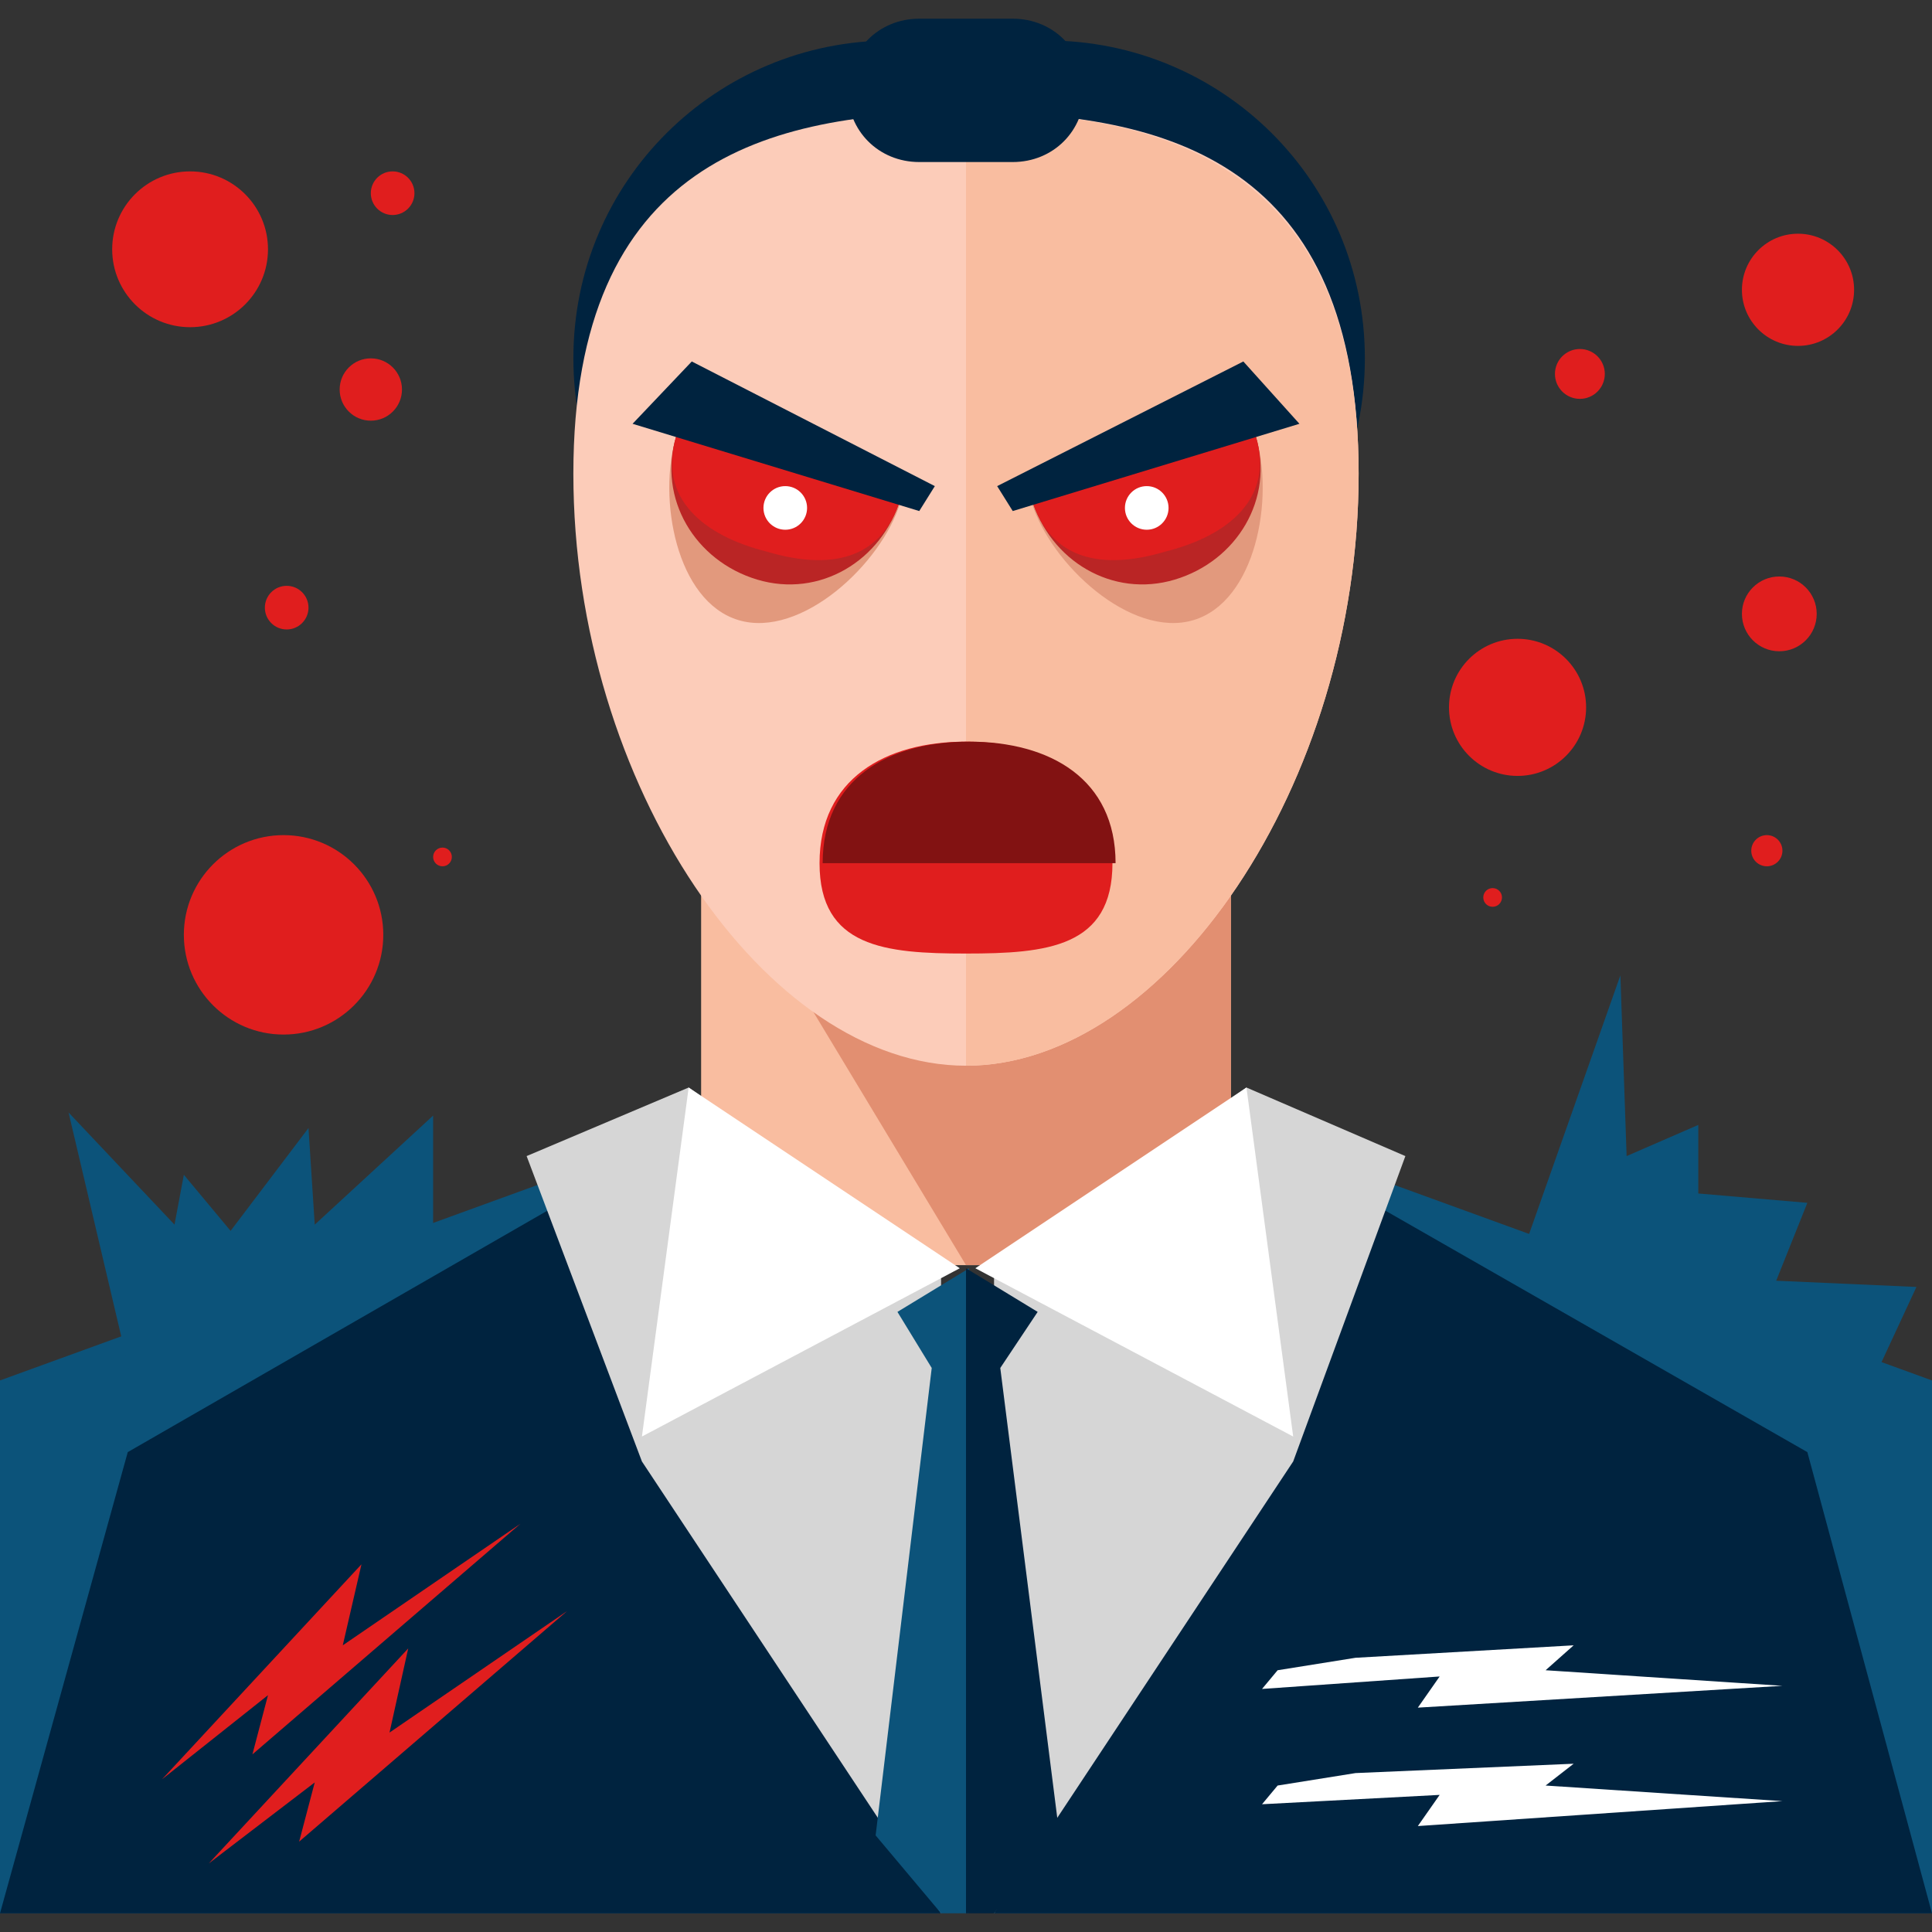 <?xml version="1.0" encoding="iso-8859-1"?>
<!-- Generator: Adobe Illustrator 19.0.0, SVG Export Plug-In . SVG Version: 6.00 Build 0)  -->
<svg version="1.1" id="Layer_1" xmlns="http://www.w3.org/2000/svg" xmlns:xlink="http://www.w3.org/1999/xlink" x="0px" y="0px"
	 viewBox="0 0 491.393 491.393" style="enable-background:new 0 0 491.393 491.393;" xml:space="preserve">
<rect x="0" y="0" width="491.393" height="491.393" fill="#333333" stroke="none"/>
<path style="fill:#00233F;" d="M347.146,91.146c0,45.176-36.458,80.842-80.842,80.842h-39.628
	c-45.176,0-80.842-36.458-80.842-80.842l0,0c0-45.176,36.458-80.842,80.842-80.842h39.628
	C310.687,10.303,347.146,45.969,347.146,91.146L347.146,91.146z"/>
<rect x="178.328" y="210.031" style="fill:#F9BDA0;" width="134.737" height="111.752"/>
<polygon style="fill:#E28F71;" points="313.065,321.783 245.697,321.783 178.328,210.031 313.065,210.031 "/>
<path style="fill:#FCCCB9;" d="M345.56,120.471c0,79.257-49.139,150.588-99.864,150.588s-99.864-71.331-99.864-150.588
	s49.139-91.938,99.864-91.938C297.214,28.533,345.56,41.214,345.56,120.471z"/>
<path style="fill:#F9BDA0;" d="M245.697,28.533c50.724,0,99.864,13.474,99.864,91.938c0,79.257-49.139,150.588-99.864,150.588"/>
<path style="fill:#00233F;" d="M275.814,22.985c0,10.303-7.926,18.229-18.229,18.229h-23.777c-10.303,0-18.229-7.926-18.229-18.229
	l0,0c0-10.303,7.926-18.229,18.229-18.229h23.777C267.889,4.755,275.814,12.681,275.814,22.985L275.814,22.985z"/>
<polygon style="fill:#0C537A;" points="174.365,287.703 0,351.108 0,486.638 239.356,486.638 "/>
<polygon style="fill:#00233F;" points="174.365,287.703 32.495,369.337 0,486.638 239.356,486.638 "/>
<polygon style="fill:#D6D6D6;" points="175.158,276.607 133.944,294.043 163.269,371.715 239.356,486.638 239.356,322.576 "/>
<polygon style="fill:#FFFFFF;" points="175.158,276.607 244.111,322.576 163.269,365.375 "/>
<polygon style="fill:#0C537A;" points="317.028,287.703 491.393,351.108 491.393,486.638 252.83,486.638 "/>
<polygon style="fill:#00233F;" points="317.028,287.703 459.69,369.337 491.393,486.638 252.83,486.638 "/>
<polygon style="fill:#D6D6D6;" points="317.028,276.607 357.449,294.043 328.916,371.715 252.83,486.638 252.83,322.576 "/>
<polygon style="fill:#FFFFFF;" points="317.028,276.607 248.074,322.576 328.916,365.375 "/>
<polygon style="fill:#0C537A;" points="228.26,333.672 236.978,347.938 222.712,466.824 239.356,486.638 246.489,486.638 
	246.489,322.576 "/>
<polygon style="fill:#00233F;" points="263.926,333.672 254.415,347.938 269.474,466.824 252.83,486.638 245.697,486.638 
	245.697,322.576 "/>
<path style="fill:#E2997D;" d="M171.988,110.96L171.988,110.96c-4.755,15.851,0,42.006,15.851,46.762s36.458-14.266,41.214-30.118
	l0,0L171.988,110.96z"/>
<path style="fill:#BA2525;" d="M171.988,110.96L171.988,110.96c-4.755,15.851,4.755,31.703,20.607,36.458
	c15.851,4.755,31.703-4.755,36.458-20.607l0,0L171.988,110.96z"/>
<path style="fill:#E01E1E;" d="M171.988,110.96c-4.755,15.851,7.133,25.362,22.985,29.325c15.851,4.755,29.325,2.378,34.08-13.474"
	/>
<polygon style="fill:#00233F;" points="233.808,129.981 160.892,107.789 175.95,91.938 237.771,123.641 "/>
<circle style="fill:#FFFFFF;" cx="199.728" cy="129.189" r="5.548"/>
<path style="fill:#E2997D;" d="M319.406,110.96L319.406,110.96c4.755,15.851,0,42.006-15.851,46.762
	c-15.851,4.755-36.458-14.266-41.214-30.118l0,0L319.406,110.96z"/>
<path style="fill:#BA2525;" d="M319.406,110.96L319.406,110.96c4.755,15.851-4.755,31.703-20.607,36.458
	c-15.851,4.755-31.703-4.755-36.458-20.607l0,0L319.406,110.96z"/>
<path style="fill:#E01E1E;" d="M319.406,110.96c4.755,15.851-7.133,25.362-22.985,29.325c-15.851,4.755-29.325,2.378-34.081-13.474"
	/>
<polygon style="fill:#00233F;" points="257.585,129.981 330.502,107.789 316.235,91.938 253.622,123.641 "/>
<circle style="fill:#FFFFFF;" cx="291.666" cy="129.189" r="5.548"/>
<path style="fill:#E01E1E;" d="M282.947,219.542c0,21.399-16.644,22.985-37.251,22.985s-37.251-1.585-37.251-22.985
	s16.644-30.91,37.251-30.91C266.303,188.632,282.947,198.142,282.947,219.542z"/>
<path style="fill:#821212;" d="M209.238,219.542c0-21.399,16.644-30.91,37.251-30.91s37.251,9.511,37.251,30.91"/>
<polygon style="fill:#0C537A;" points="388.359,315.443 412.136,248.074 413.721,294.043 431.95,286.118 431.95,303.554 
	459.69,305.932 451.765,325.746 487.43,327.331 477.127,349.523 409.759,331.294 "/>
<g>
	<polygon style="fill:#E01E1E;" points="41.214,452.557 91.938,397.87 87.183,418.477 132.359,387.567 64.198,446.217 
		68.161,431.158 	"/>
	<polygon style="fill:#E01E1E;" points="53.102,473.957 103.827,419.269 99.071,440.669 144.248,409.759 76.087,468.409 
		80.05,453.35 	"/>
</g>
<polygon style="fill:#0C537A;" points="33.288,350.316 17.437,282.947 44.384,311.48 46.762,298.799 58.65,313.065 78.464,286.91 
	80.05,311.48 110.167,283.74 110.167,319.406 41.214,347.146 "/>
<g>
	<polygon style="fill:#FFFFFF;" points="344.768,421.647 400.248,418.477 393.115,424.817 453.35,428.78 360.619,434.328 
		366.167,426.402 320.991,429.573 324.954,424.817 	"/>
	<polygon style="fill:#FFFFFF;" points="344.768,450.972 400.248,448.594 393.115,454.142 453.35,458.105 360.619,464.446 
		366.167,456.52 320.991,458.898 324.954,454.142 	"/>
</g>
<g>
	<circle style="fill:#E01E1E;" cx="48.347" cy="63.406" r="19.814"/>
	<circle style="fill:#E01E1E;" cx="72.916" cy="154.551" r="5.548"/>
	<circle style="fill:#E01E1E;" cx="112.545" cy="217.957" r="2.378"/>
	<circle style="fill:#E01E1E;" cx="72.124" cy="237.771" r="25.362"/>
	<circle style="fill:#E01E1E;" cx="385.981" cy="179.913" r="17.437"/>
	<circle style="fill:#E01E1E;" cx="379.641" cy="228.26" r="2.378"/>
	<circle style="fill:#E01E1E;" cx="401.833" cy="95.108" r="6.341"/>
	<circle style="fill:#E01E1E;" cx="452.557" cy="156.136" r="9.511"/>
	<circle style="fill:#E01E1E;" cx="449.387" cy="216.372" r="3.963"/>
	<circle style="fill:#E01E1E;" cx="457.313" cy="73.709" r="14.266"/>
	<circle style="fill:#E01E1E;" cx="94.316" cy="99.071" r="7.926"/>
	<circle style="fill:#E01E1E;" cx="99.864" cy="49.139" r="5.548"/>
</g>
<g>
</g>
<g>
</g>
<g>
</g>
<g>
</g>
<g>
</g>
<g>
</g>
<g>
</g>
<g>
</g>
<g>
</g>
<g>
</g>
<g>
</g>
<g>
</g>
<g>
</g>
<g>
</g>
<g>
</g>
</svg>
